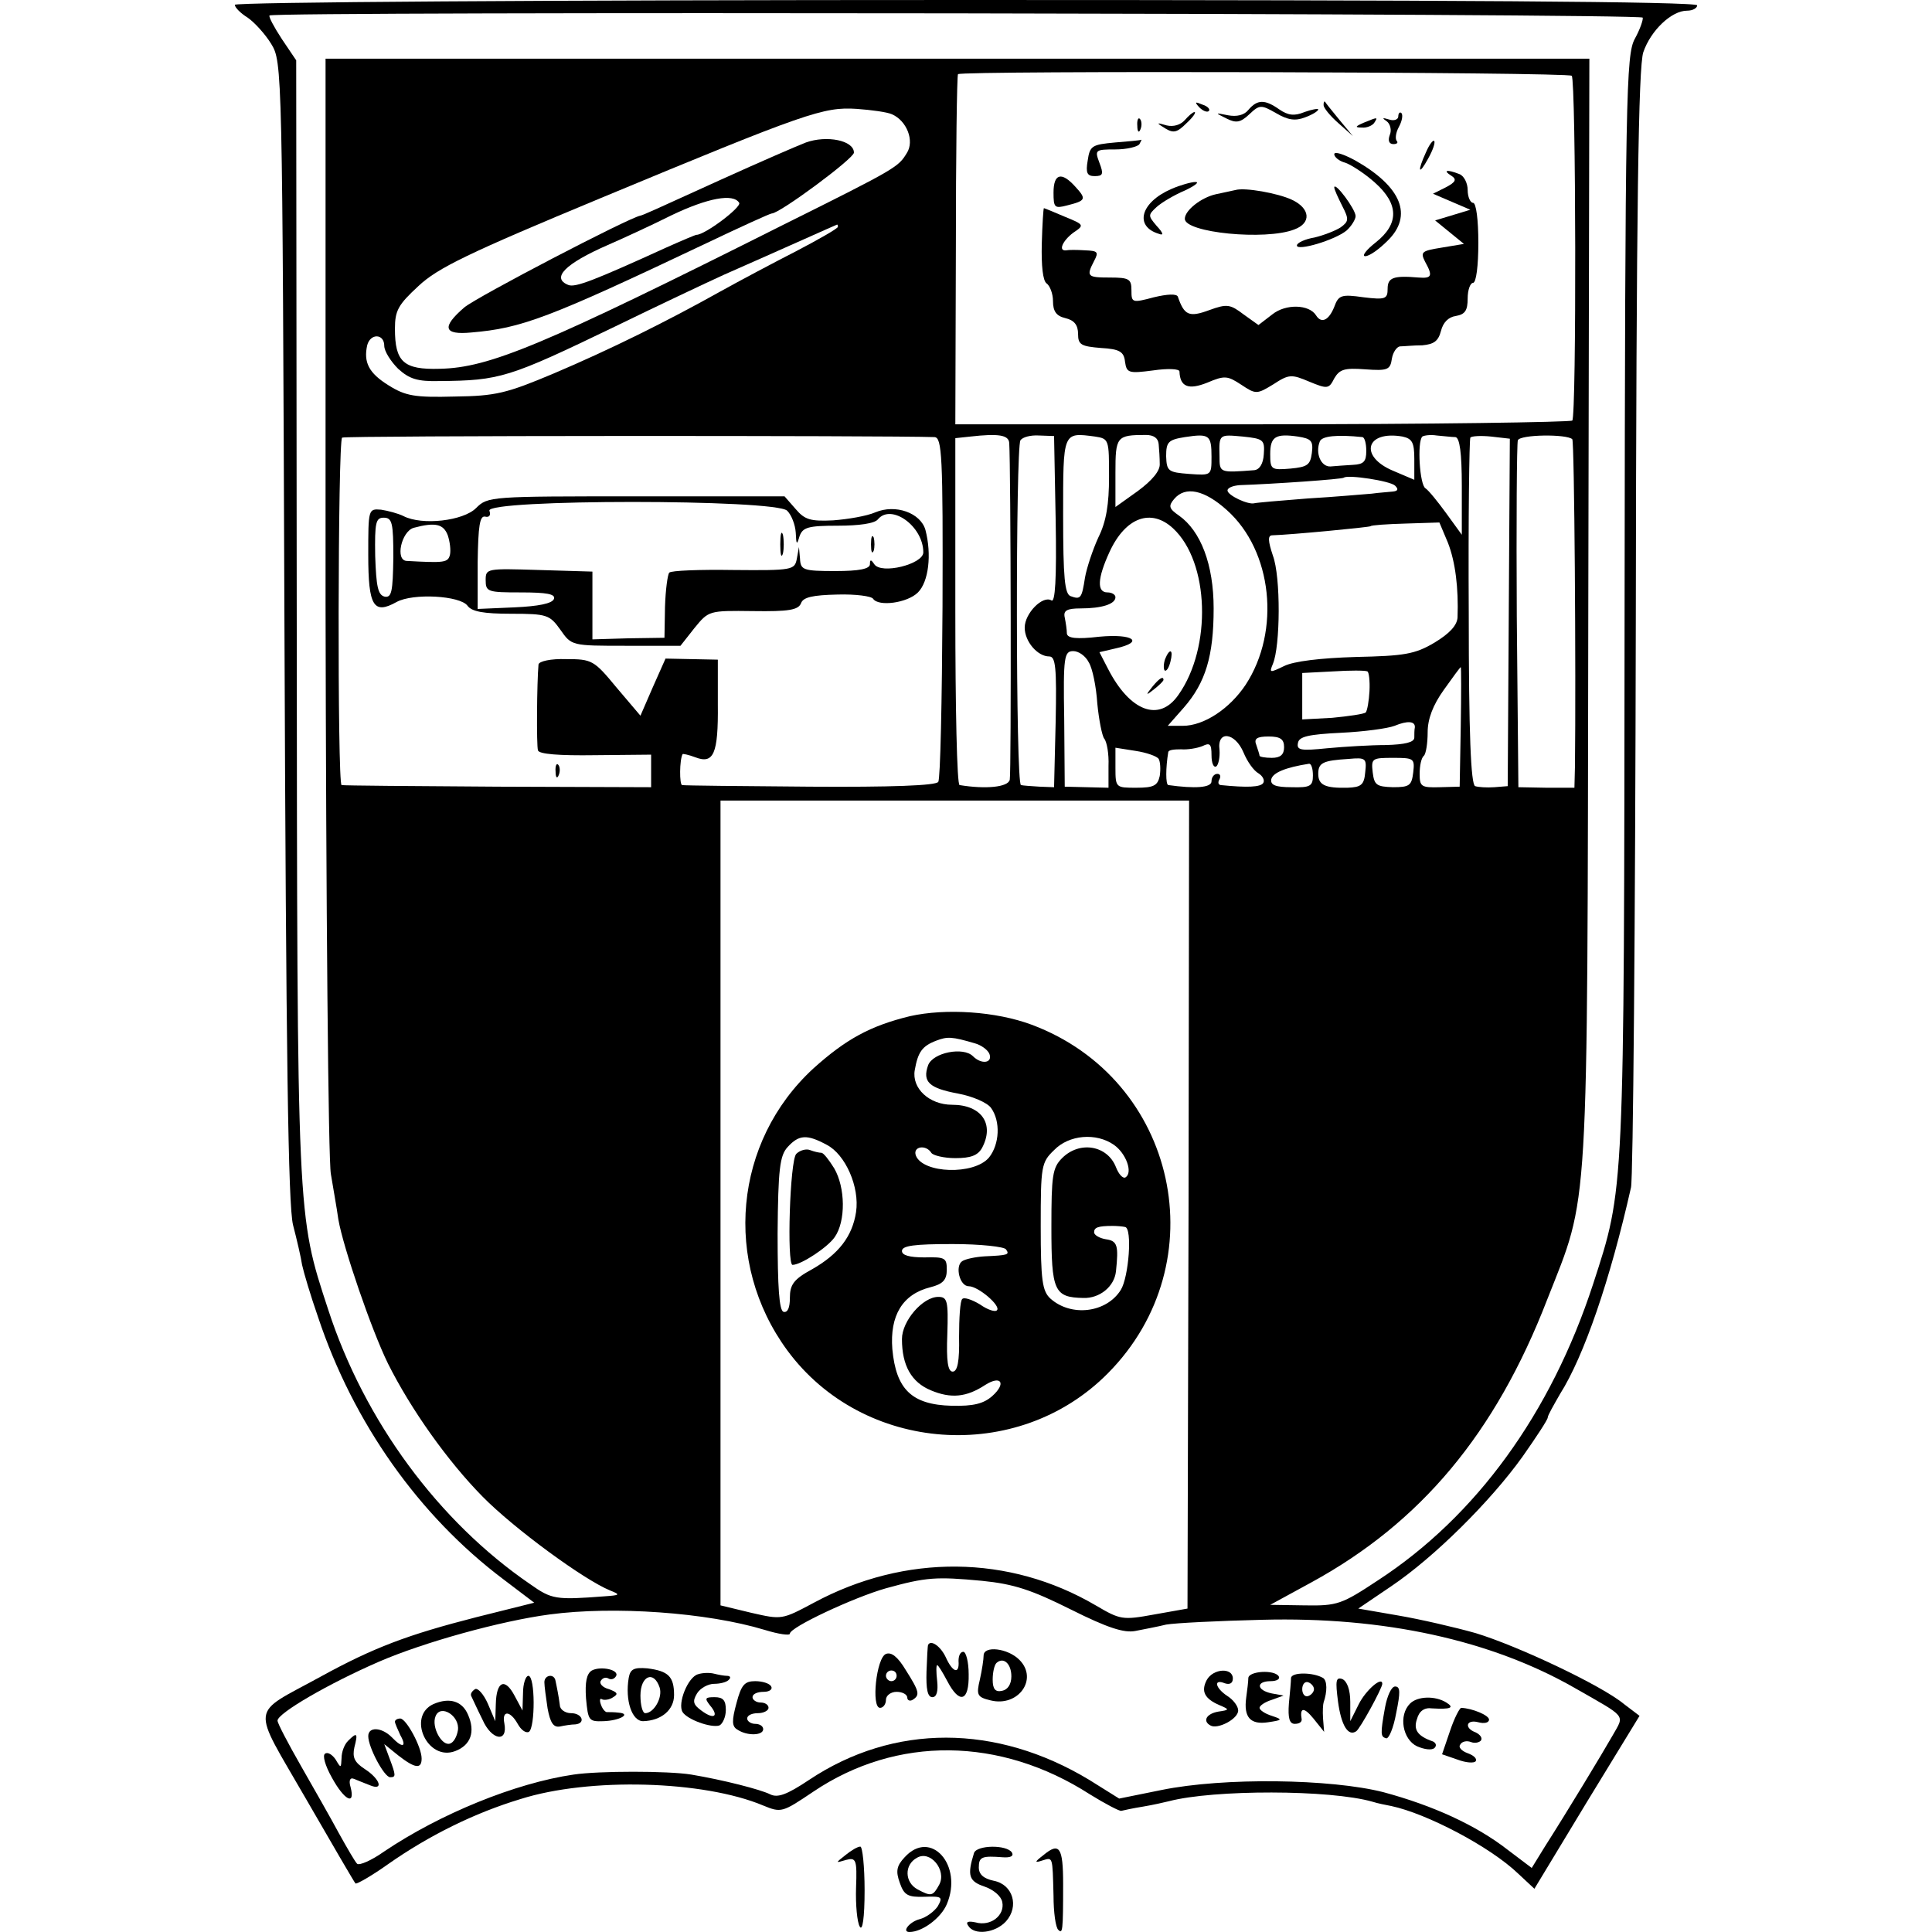 <?xml version="1.0" standalone="no"?>
<!DOCTYPE svg PUBLIC "-//W3C//DTD SVG 20010904//EN"
 "http://www.w3.org/TR/2001/REC-SVG-20010904/DTD/svg10.dtd">
<svg version="1.0" xmlns="http://www.w3.org/2000/svg"
 width="362pt" height="362pt" viewBox="0 0 362 362"
 preserveAspectRatio="xMidYMid meet">
<g transform="translate(0,362) scale(0.1,-0.1)"
fill="#000000" stroke="none">
<path d="M440 3611 c0 -5 11 -16 24 -24 13 -9 33 -31 44 -49 21 -34 21 -43 25
-1098 3 -798 7 -1078 16 -1115 7 -27 15 -61 17 -75 3 -14 16 -58 30 -98 66
-198 189 -372 347 -491 l58 -44 -108 -27 c-129 -33 -193 -57 -293 -112 -133
-73 -130 -49 -27 -228 49 -85 91 -157 93 -159 2 -2 30 14 61 36 77 54 162 96
248 122 129 41 343 35 455 -12 34 -14 36 -13 94 26 156 105 350 103 518 -5 29
-18 56 -32 59 -31 4 1 22 5 41 8 18 3 40 8 48 10 84 22 302 22 382 -1 9 -3 25
-6 35 -8 66 -14 185 -76 238 -127 l30 -28 98 162 99 162 -29 22 c-42 35 -199
109 -278 133 -39 11 -104 26 -145 33 l-75 13 62 42 c80 54 186 159 246 243 26
37 47 69 47 73 0 4 11 23 23 44 45 71 94 214 133 387 4 17 8 494 9 1060 1 784
5 1039 14 1067 14 41 53 78 82 78 11 0 19 5 19 10 0 7 -463 10 -1370 10 -788
0 -1370 -4 -1370 -9z m2638 -24 c1 -4 -5 -22 -15 -40 -16 -30 -18 -101 -19
-1057 -1 -1116 0 -1094 -59 -1276 -79 -242 -219 -435 -403 -555 -68 -45 -76
-48 -137 -47 l-65 1 77 42 c205 112 345 279 442 530 79 201 75 135 77 1293 l2
1032 -1184 0 -1184 0 0 -1022 c1 -563 5 -1043 10 -1068 4 -25 11 -63 14 -85 9
-52 62 -207 93 -270 43 -86 112 -183 177 -249 59 -60 190 -156 239 -176 20 -8
19 -9 -10 -11 -92 -7 -99 -6 -140 23 -171 117 -310 305 -378 514 -59 180 -58
164 -59 1300 l-1 1041 -27 40 c-15 23 -25 42 -23 44 7 8 2570 4 2573 -4z
m-133 -109 c8 -8 9 -637 1 -646 -4 -3 -266 -7 -581 -7 l-575 0 1 326 c0 180 2
328 4 330 6 7 1144 4 1150 -3z m-1274 -72 c28 -12 43 -50 28 -73 -16 -26 -18
-28 -229 -133 -454 -228 -553 -269 -646 -271 -68 -2 -84 13 -84 75 0 34 6 45
44 80 36 34 94 62 342 165 385 160 417 171 479 167 28 -2 57 -6 66 -10z m-101
-211 c0 -3 -35 -23 -77 -45 -43 -22 -107 -56 -143 -76 -102 -57 -207 -109
-313 -154 -88 -37 -108 -42 -185 -43 -75 -2 -92 1 -124 21 -37 23 -47 43 -40
75 6 23 32 22 32 -1 0 -10 12 -29 26 -43 21 -19 36 -24 77 -23 114 1 130 6
329 102 78 38 171 82 204 97 109 48 209 93 212 94 1 1 2 -1 2 -4z m181 -394
c14 -1 16 -34 15 -318 -1 -175 -4 -323 -8 -328 -4 -7 -89 -10 -240 -9 -128 1
-236 2 -240 3 -5 1 -5 47 1 58 0 1 11 -1 24 -6 34 -13 43 6 42 99 l0 84 -49 1
-49 1 -24 -54 -23 -53 -45 53 c-42 51 -46 53 -94 53 -29 1 -51 -4 -52 -10 -3
-33 -4 -152 -1 -161 2 -7 39 -10 107 -9 l105 1 0 -31 0 -30 -287 1 c-159 1
-290 2 -293 3 -8 2 -7 645 1 651 5 4 1024 4 1110 1z m140 -11 c3 -45 4 -617 1
-631 -3 -14 -45 -18 -94 -10 -5 0 -8 147 -8 325 l0 325 28 3 c53 6 72 3 73
-12z m87 -144 c2 -112 -1 -156 -8 -151 -16 10 -50 -24 -50 -51 0 -26 24 -54
46 -54 12 0 14 -21 12 -122 l-3 -123 -27 1 c-16 1 -31 2 -35 3 -10 1 -10 632
-1 646 4 6 19 10 35 9 l28 -1 3 -157z m100 80 c0 -50 -5 -83 -20 -113 -11 -24
-22 -58 -25 -75 -6 -39 -8 -42 -27 -35 -11 4 -14 34 -14 151 0 158 -1 156 60
148 26 -4 26 -6 26 -76z m93 62 c1 -10 2 -27 2 -37 1 -13 -14 -31 -41 -51
l-42 -30 0 64 c0 68 2 71 57 71 15 0 23 -6 24 -17z m99 -24 c0 -35 0 -35 -42
-32 -39 3 -42 5 -43 33 0 27 4 31 35 36 46 7 50 4 50 -37z m98 5 c-1 -18 -8
-29 -18 -30 -65 -5 -65 -5 -65 26 -1 42 -1 41 44 37 38 -4 41 -6 39 -33z m90
2 c-3 -22 -8 -26 -40 -29 -36 -3 -38 -2 -38 27 0 33 10 39 52 33 25 -4 29 -8
26 -31z m95 30 c4 -1 7 -12 7 -26 0 -20 -5 -25 -25 -26 -14 -1 -33 -2 -42 -3
-18 -1 -29 25 -20 47 4 10 32 13 80 8z m97 -41 l0 -39 -40 17 c-64 27 -51 76
18 64 18 -4 22 -11 22 -42z m77 41 c8 -1 12 -29 12 -92 l0 -91 -29 40 c-16 22
-33 43 -39 47 -11 6 -16 87 -6 97 3 2 15 4 27 2 13 -1 28 -3 35 -3z m100 -329
l-2 -325 -25 -2 c-14 -1 -30 0 -36 2 -8 3 -12 98 -12 325 -1 177 1 324 3 328
2 3 20 4 39 2 l35 -4 -2 -326z m119 325 c4 -4 7 -437 5 -613 l-1 -40 -52 0
-53 1 -3 320 c-1 176 0 325 2 330 4 11 92 12 102 2z m-332 -87 c7 -7 5 -10 -4
-11 -8 -1 -26 -2 -40 -4 -14 -1 -68 -6 -120 -9 -52 -4 -97 -8 -100 -9 -12 -3
-50 15 -50 24 0 5 10 9 23 10 61 2 192 11 195 14 7 6 87 -6 96 -15z m-315 -46
c85 -76 101 -226 35 -327 -30 -45 -78 -77 -118 -77 l-28 0 30 34 c41 47 56 97
56 186 0 82 -24 145 -65 174 -19 13 -20 18 -9 31 21 25 57 17 99 -21z m-101
-34 c68 -63 73 -223 10 -312 -36 -52 -91 -31 -132 49 l-16 31 30 7 c55 12 34
28 -30 22 -43 -5 -60 -3 -61 6 0 7 -2 20 -4 30 -3 13 4 17 30 17 39 0 65 8 65
21 0 5 -7 9 -15 9 -20 0 -19 26 4 76 30 65 78 82 119 44z m515 -27 c14 -36 20
-85 18 -140 -1 -15 -15 -30 -43 -47 -37 -22 -57 -25 -148 -27 -66 -2 -116 -8
-134 -17 -27 -13 -28 -13 -21 4 14 33 15 163 0 203 -9 27 -10 38 -1 38 35 1
181 15 184 17 1 2 31 4 66 5 l63 2 16 -38z m-673 -224 c7 -11 14 -46 16 -77 3
-31 9 -61 13 -66 5 -6 9 -29 8 -51 l0 -41 -41 1 -41 1 -1 127 c-2 117 0 127
17 127 10 0 23 -9 29 -21z m526 -54 c-1 -18 -4 -36 -7 -40 -4 -3 -32 -7 -63
-10 l-56 -3 0 43 0 44 58 3 c31 2 60 2 64 0 3 -1 5 -18 4 -37z m171 -67 l-2
-112 -37 -1 c-35 -1 -38 1 -38 25 0 15 3 30 8 34 4 4 7 24 7 44 0 25 10 51 30
79 17 24 31 43 32 43 1 0 1 -50 0 -112z m-86 -1 c-1 -4 -1 -13 -1 -19 0 -9
-18 -13 -53 -14 -28 0 -78 -3 -110 -6 -49 -5 -58 -4 -55 10 2 12 20 16 81 19
42 2 87 8 100 13 24 10 39 9 38 -3z m-321 -47 c7 -17 19 -34 28 -39 8 -5 12
-13 9 -18 -5 -8 -30 -9 -80 -4 -5 1 -5 6 -2 11 3 6 1 10 -4 10 -6 0 -11 -6
-11 -14 0 -12 -31 -14 -81 -7 -5 1 -5 32 0 62 1 4 11 5 24 5 12 -1 30 2 40 6
14 7 17 4 17 -17 0 -15 4 -24 9 -21 4 3 7 17 6 31 -5 37 29 33 45 -5z m76 10
c0 -14 -7 -20 -23 -20 -13 0 -23 2 -23 4 0 2 -3 11 -6 20 -5 12 1 16 23 16 22
0 29 -5 29 -20z m-235 -22 c3 -5 4 -19 2 -32 -4 -18 -11 -22 -44 -22 -38 0
-39 0 -39 37 l0 38 38 -6 c20 -3 40 -10 43 -15z m387 -25 c-2 -24 -8 -28 -33
-29 -42 -1 -55 5 -55 26 0 21 9 25 57 28 32 3 34 1 31 -25z m90 0 c-3 -25 -7
-28 -38 -28 -31 1 -35 4 -38 28 -3 26 -1 27 38 27 39 0 41 -1 38 -27z m-188
-6 c0 -20 -5 -23 -40 -22 -30 0 -40 4 -38 15 3 12 26 22 71 29 4 0 7 -9 7 -22z
m-233 -804 l-2 -757 -62 -11 c-60 -11 -64 -10 -110 17 -162 95 -357 97 -528 5
-60 -32 -60 -32 -117 -19 l-58 14 0 754 0 754 439 0 439 0 -1 -757z m-220
-759 c68 -34 99 -44 120 -40 15 3 42 8 58 12 17 3 98 7 180 9 228 6 429 -38
586 -128 98 -56 93 -49 71 -88 -20 -35 -84 -141 -128 -210 l-24 -39 -45 34
c-59 46 -140 83 -233 108 -98 25 -299 28 -416 4 l-79 -16 -56 35 c-174 105
-366 106 -525 0 -42 -28 -59 -34 -73 -27 -18 9 -88 27 -148 37 -43 7 -173 7
-220 0 -110 -16 -251 -74 -355 -144 -24 -17 -47 -27 -51 -23 -4 4 -19 30 -34
57 -15 28 -47 84 -71 126 -24 42 -44 80 -44 85 0 14 97 70 189 110 85 37 230
77 321 89 120 16 294 4 403 -29 26 -8 47 -11 47 -7 0 12 120 68 180 85 76 21
94 22 180 14 60 -6 93 -17 167 -54z"/>
<path d="M2247 3419 c7 -7 15 -10 18 -7 3 3 -2 9 -12 12 -14 6 -15 5 -6 -5z"/>
<path d="M2339 3414 c-8 -10 -22 -13 -38 -10 -25 5 -25 5 -3 -6 18 -9 26 -8
43 8 19 18 22 18 50 2 22 -13 36 -15 54 -8 14 5 25 12 25 15 0 2 -12 0 -26 -5
-19 -8 -31 -6 -47 5 -27 19 -41 19 -58 -1z"/>
<path d="M2480 3423 c0 -5 12 -20 28 -34 l27 -24 -25 30 c-14 17 -26 32 -27
34 -2 2 -3 0 -3 -6z"/>
<path d="M2220 3395 c-8 -9 -21 -13 -34 -10 -20 6 -20 5 -2 -6 15 -9 22 -7 39
10 12 11 19 21 15 21 -3 0 -11 -7 -18 -15z"/>
<path d="M2620 3402 c0 -6 -8 -9 -17 -6 -13 4 -14 3 -5 -3 7 -5 10 -17 6 -26
-4 -11 -1 -17 7 -17 7 0 9 3 6 6 -3 4 -2 15 4 26 6 11 8 22 5 26 -3 3 -6 0 -6
-6z"/>
<path d="M2131 3384 c0 -11 3 -14 6 -6 3 7 2 16 -1 19 -3 4 -6 -2 -5 -13z"/>
<path d="M2555 3390 c-16 -7 -17 -9 -3 -9 9 -1 20 4 23 9 7 11 7 11 -20 0z"/>
<path d="M2089 3353 c-43 -4 -47 -6 -51 -34 -4 -23 -1 -29 13 -29 16 0 17 4 9
25 -9 24 -8 25 30 25 21 0 42 5 45 10 3 6 5 9 3 8 -2 -1 -24 -3 -49 -5z"/>
<path d="M2672 3335 c-17 -37 -14 -45 4 -12 9 16 14 31 11 33 -2 2 -9 -7 -15
-21z"/>
<path d="M2500 3331 c0 -5 9 -13 21 -16 11 -4 36 -20 55 -37 45 -40 46 -77 2
-112 -18 -14 -27 -26 -20 -26 8 0 26 13 42 29 48 47 26 101 -60 150 -22 12
-40 18 -40 12z"/>
<path d="M2719 3291 c11 -7 9 -12 -10 -22 l-24 -12 35 -15 35 -15 -33 -10 -33
-10 27 -22 27 -22 -42 -7 c-37 -6 -40 -8 -31 -26 15 -27 13 -32 -12 -30 -47 4
-58 0 -58 -21 0 -19 -4 -21 -45 -16 -42 6 -47 4 -55 -18 -10 -25 -24 -32 -34
-16 -13 21 -57 22 -82 2 l-26 -20 -28 20 c-25 19 -31 20 -64 8 -38 -14 -47
-10 -59 25 -2 6 -20 5 -45 -1 -41 -11 -42 -10 -42 13 0 21 -4 24 -40 24 -43 0
-45 2 -30 31 9 17 7 19 -17 20 -15 1 -31 1 -35 0 -16 -2 -7 18 13 33 21 14 21
15 -16 30 -21 9 -38 16 -39 16 -1 0 -3 -30 -4 -67 -1 -41 2 -69 9 -74 6 -4 12
-19 12 -33 0 -19 6 -28 23 -32 17 -4 24 -13 24 -30 0 -20 6 -23 43 -26 35 -2
43 -7 45 -26 3 -21 7 -22 53 -16 27 4 49 3 49 -2 1 -29 17 -35 52 -21 33 14
38 13 64 -4 27 -18 29 -18 60 1 29 19 34 19 67 5 34 -14 37 -14 47 6 10 17 19
20 58 17 42 -3 47 -1 50 20 2 12 9 22 15 23 7 0 25 2 42 2 22 2 30 8 35 27 4
16 14 26 28 28 17 3 22 10 22 33 0 16 5 29 10 29 6 0 10 32 10 75 0 43 -4 75
-10 75 -5 0 -10 11 -10 24 0 13 -7 27 -16 30 -23 9 -31 7 -15 -3z"/>
<path d="M1974 3259 c0 -28 2 -30 25 -24 36 9 37 12 16 35 -26 29 -41 25 -41
-11z"/>
<path d="M2195 3266 c-58 -25 -70 -70 -24 -84 10 -4 9 1 -4 15 -16 19 -16 20
0 35 10 9 34 23 53 31 19 9 28 16 20 16 -8 0 -29 -6 -45 -13z"/>
<path d="M2315 3264 c-5 -1 -22 -5 -37 -8 -27 -6 -58 -30 -58 -46 0 -26 151
-41 205 -20 33 12 30 40 -5 56 -26 12 -87 23 -105 18z"/>
<path d="M2500 3269 c0 -4 7 -19 15 -35 13 -25 12 -29 -3 -40 -9 -6 -32 -15
-49 -19 -18 -3 -33 -10 -33 -15 0 -11 71 10 93 28 9 8 17 21 17 27 0 13 -39
65 -40 54z"/>
<path d="M1510 3353 c-18 -7 -85 -36 -160 -70 -125 -57 -145 -66 -150 -67 -22
-4 -306 -152 -330 -172 -43 -37 -39 -52 13 -47 94 8 143 26 440 167 65 31 120
56 123 56 15 0 154 103 154 114 0 23 -51 33 -90 19z m-125 -113 c5 -8 -64 -60
-80 -60 -2 0 -28 -11 -57 -24 -136 -62 -170 -75 -183 -70 -33 13 -6 40 74 75
30 13 84 38 120 56 67 32 115 41 126 23z"/>
<path d="M892 2668 c-24 -24 -101 -33 -136 -15 -10 5 -29 10 -42 12 -24 2 -24
1 -24 -85 0 -96 10 -112 53 -88 31 17 119 12 133 -7 8 -11 30 -15 82 -15 67 0
72 -2 92 -30 21 -30 21 -30 123 -30 l102 0 26 33 c27 33 27 33 110 32 67 -1
85 2 90 15 4 11 22 15 68 16 34 1 64 -3 67 -8 10 -15 64 -8 84 12 20 20 26 71
14 117 -9 32 -56 49 -94 33 -16 -7 -52 -13 -79 -15 -42 -2 -53 1 -70 21 l-21
24 -278 0 c-273 0 -278 0 -300 -22z m583 -5 c8 -8 15 -26 16 -41 1 -23 2 -24
7 -7 6 17 16 20 72 20 39 0 69 4 75 12 25 30 85 -13 85 -62 0 -22 -79 -42 -92
-22 -6 9 -8 9 -8 0 0 -9 -20 -13 -65 -13 -60 0 -65 2 -66 23 l-2 22 -4 -22
c-4 -21 -8 -22 -119 -21 -62 1 -117 -1 -120 -5 -3 -3 -7 -32 -8 -64 l-1 -58
-68 -1 -67 -2 0 64 0 63 -100 3 c-98 3 -100 3 -100 -19 0 -22 4 -23 66 -23 48
0 65 -3 62 -12 -3 -9 -30 -14 -74 -16 l-69 -3 0 88 c1 68 4 87 14 85 8 -2 11
3 8 11 -8 22 537 22 558 0z m-738 -88 c-1 -63 -3 -75 -16 -73 -13 3 -16 19
-18 76 -1 63 1 72 16 72 16 0 18 -10 18 -75z m102 42 c4 -12 6 -28 4 -37 -4
-14 -10 -15 -81 -11 -22 1 -10 55 13 62 41 11 56 7 64 -14z"/>
<path d="M1462 2600 c0 -19 2 -27 5 -17 2 9 2 25 0 35 -3 9 -5 1 -5 -18z"/>
<path d="M1632 2600 c0 -14 2 -19 5 -12 2 6 2 18 0 25 -3 6 -5 1 -5 -13z"/>
<path d="M1041 2174 c0 -11 3 -14 6 -6 3 7 2 16 -1 19 -3 4 -6 -2 -5 -13z"/>
<path d="M2183 2385 c-3 -9 -3 -18 -1 -21 3 -3 8 4 11 16 6 23 -1 27 -10 5z"/>
<path d="M2159 2333 c-13 -16 -12 -17 4 -4 9 7 17 15 17 17 0 8 -8 3 -21 -13z"/>
<path d="M1705 1716 c-74 -18 -120 -43 -181 -98 -149 -137 -170 -363 -49 -528
142 -193 432 -214 601 -43 205 207 130 551 -143 653 -67 25 -161 31 -228 16z
m122 -51 c11 -3 24 -12 27 -20 6 -17 -15 -20 -31 -4 -18 18 -75 7 -84 -17 -11
-31 2 -43 56 -53 27 -5 55 -17 62 -27 18 -25 16 -68 -4 -93 -28 -33 -124 -30
-137 4 -6 17 19 21 29 5 3 -5 24 -10 45 -10 29 0 42 5 50 19 24 45 -1 81 -56
81 -43 0 -76 31 -70 65 6 34 14 45 40 55 21 8 29 8 73 -5z m-278 -190 c35 -18
62 -79 55 -126 -7 -46 -33 -79 -82 -107 -35 -19 -42 -29 -42 -54 0 -18 -4 -28
-12 -26 -8 3 -11 45 -11 147 1 120 4 146 19 162 21 23 36 24 73 4z m538 0 c23
-16 36 -52 22 -61 -5 -3 -13 6 -18 19 -16 41 -68 50 -101 17 -18 -18 -20 -33
-20 -129 0 -120 5 -132 60 -133 30 -1 58 21 61 50 5 48 3 57 -19 60 -12 2 -22
8 -22 13 0 9 7 12 35 12 8 0 19 -1 23 -2 14 -2 7 -94 -8 -118 -27 -43 -93 -51
-132 -16 -15 14 -18 34 -18 135 0 113 1 120 25 143 28 29 79 33 112 10z m-202
-196 c7 -10 4 -11 -40 -13 -17 -1 -36 -5 -42 -9 -14 -9 -5 -47 12 -47 18 0 61
-37 53 -45 -3 -4 -18 1 -32 11 -15 9 -30 14 -33 10 -4 -3 -6 -36 -6 -71 1 -46
-3 -65 -12 -65 -9 0 -12 20 -10 70 2 63 0 70 -17 70 -29 0 -68 -45 -68 -79 0
-50 18 -81 54 -96 38 -16 67 -13 102 10 30 19 40 3 13 -21 -16 -14 -35 -19
-76 -18 -75 2 -104 31 -111 106 -5 63 19 103 71 116 24 6 31 14 31 33 0 22 -3
24 -42 23 -28 0 -42 4 -42 12 0 10 23 13 95 13 52 0 97 -5 100 -10z"/>
<path d="M1492 1458 c-12 -12 -18 -208 -7 -208 16 0 66 33 79 52 21 30 20 93
-1 129 -10 16 -20 29 -24 29 -4 0 -13 2 -21 5 -7 3 -19 0 -26 -7z"/>
<path d="M1739 538 c-1 -2 -2 -24 -3 -50 -1 -33 2 -48 11 -48 8 0 11 11 9 30
-2 17 -2 30 0 30 2 0 10 -13 19 -30 23 -44 41 -38 40 13 0 23 -5 42 -10 42 -6
0 -9 -8 -9 -17 2 -26 -11 -22 -24 7 -10 21 -28 33 -33 23z"/>
<path d="M1660 521 c-18 -7 -28 -101 -11 -101 6 0 11 7 11 15 0 8 9 15 20 15
11 0 20 -5 20 -11 0 -5 5 -7 10 -4 14 9 13 15 -13 56 -15 25 -27 34 -37 30z
m20 -41 c0 -5 -4 -10 -10 -10 -5 0 -10 5 -10 10 0 6 5 10 10 10 6 0 10 -4 10
-10z"/>
<path d="M1843 518 c0 -7 -3 -27 -7 -45 -7 -29 -5 -33 20 -39 52 -13 90 40 54
76 -22 22 -67 27 -67 8z m52 -39 c0 -15 -7 -25 -17 -27 -13 -3 -18 3 -18 21 0
13 3 27 7 31 13 12 28 -1 28 -25z"/>
<path d="M1109 490 c-10 -6 -13 -22 -11 -52 4 -42 5 -44 33 -43 30 1 53 14 28
16 -8 1 -17 1 -21 1 -3 -1 -9 5 -12 14 -3 8 -2 13 2 10 4 -2 14 -1 21 4 10 6
8 9 -8 15 -12 3 -19 11 -15 16 3 5 9 7 14 4 5 -3 11 -1 14 4 8 12 -28 20 -45
11z"/>
<path d="M1178 476 c-7 -42 6 -81 27 -81 34 1 58 21 58 49 0 35 -11 45 -50 50
-25 2 -32 -1 -35 -18z m58 -18 c6 -19 -11 -48 -27 -48 -5 0 -9 15 -9 33 0 37
25 48 36 15z"/>
<path d="M1308 483 c-19 -5 -39 -55 -29 -71 9 -14 53 -30 69 -25 6 3 12 16 12
29 0 18 -5 24 -21 24 -18 0 -19 -2 -9 -15 18 -21 8 -28 -16 -10 -15 11 -17 17
-8 32 6 10 21 18 32 18 11 0 24 3 28 8 4 4 2 7 -4 7 -5 0 -16 2 -24 4 -7 2
-21 2 -30 -1z"/>
<path d="M2261 472 c-11 -21 -4 -35 24 -47 19 -8 19 -9 -2 -12 -23 -4 -30 -18
-15 -26 13 -8 52 12 52 28 0 8 -9 20 -20 27 -23 15 -27 33 -5 24 9 -3 15 0 15
9 0 21 -37 19 -49 -3z"/>
<path d="M2339 476 c0 -6 -2 -23 -4 -37 -5 -37 8 -51 41 -46 27 4 28 5 7 12
-13 4 -23 11 -23 15 0 4 10 11 23 15 l22 8 -22 4 c-29 6 -30 23 -2 23 11 0 18
4 15 9 -8 13 -56 10 -57 -3z"/>
<path d="M2419 476 c0 -6 -2 -28 -4 -48 -2 -27 1 -38 11 -38 8 0 13 3 13 8 -4
23 4 24 22 2 l20 -25 -2 25 c-1 14 0 27 1 30 7 20 7 41 -1 46 -19 11 -59 11
-60 0z m43 -21 c0 -5 -5 -11 -11 -13 -6 -2 -11 4 -11 13 0 9 5 15 11 13 6 -2
11 -8 11 -13z"/>
<path d="M980 448 l-1 -33 -15 28 c-18 34 -34 27 -35 -16 l-1 -32 -14 33 c-8
18 -19 30 -24 27 -6 -4 -9 -9 -7 -13 2 -4 11 -24 21 -44 17 -39 48 -44 41 -7
-5 25 11 24 25 -1 6 -11 15 -18 21 -15 12 8 12 105 -1 105 -5 0 -10 -15 -10
-32z"/>
<path d="M1020 468 c0 -7 3 -29 6 -49 5 -27 11 -36 23 -34 9 2 22 4 29 4 20 2
13 21 -8 21 -11 0 -21 7 -21 15 -1 8 -3 20 -4 25 -1 6 -3 15 -4 20 -2 15 -21
12 -21 -2z"/>
<path d="M2507 432 c6 -45 19 -66 34 -56 7 4 49 81 49 89 0 15 -31 -12 -44
-38 l-16 -32 0 36 c0 23 -6 39 -15 43 -12 4 -13 -3 -8 -42z"/>
<path d="M1380 429 c-9 -33 -9 -44 2 -50 18 -12 48 -11 48 1 0 6 -7 10 -15 10
-8 0 -15 5 -15 10 0 6 9 10 20 10 11 0 20 5 20 10 0 6 -7 10 -15 10 -8 0 -15
5 -15 10 0 6 9 10 21 10 11 0 17 5 14 10 -3 6 -17 10 -30 10 -20 0 -26 -7 -35
-41z"/>
<path d="M2595 420 c-9 -50 -8 -54 2 -57 5 -2 14 19 19 47 8 39 8 50 -2 50 -7
0 -15 -18 -19 -40z"/>
<path d="M812 427 c-50 -23 -11 -108 41 -88 29 11 38 36 24 68 -11 26 -35 33
-65 20z m46 -49 c-2 -12 -8 -23 -15 -25 -15 -5 -35 31 -27 51 9 24 46 1 42
-26z"/>
<path d="M2642 428 c-22 -22 -14 -67 13 -80 14 -6 28 -8 33 -3 4 4 3 9 -3 12
-29 10 -37 22 -30 42 4 15 14 22 28 20 35 -2 43 1 27 11 -21 13 -54 12 -68 -2z"/>
<path d="M2717 377 l-15 -44 29 -10 c16 -6 31 -7 34 -3 3 5 -4 11 -15 15 -11
4 -18 11 -14 16 3 6 12 8 20 5 7 -3 16 -1 19 3 3 5 -2 11 -10 15 -22 8 -18 25
5 19 11 -3 20 -1 20 5 0 8 -31 21 -52 22 -3 0 -13 -19 -21 -43z"/>
<path d="M740 394 c0 -3 5 -14 10 -25 13 -23 4 -25 -16 -4 -19 19 -44 20 -44
2 0 -21 30 -77 41 -77 11 0 11 3 -1 35 l-10 27 26 -21 c32 -25 44 -26 44 -6 0
22 -29 75 -40 75 -6 0 -10 -3 -10 -6z"/>
<path d="M652 358 c-7 -7 -12 -21 -12 -32 -1 -19 -1 -20 -11 -3 -6 9 -15 15
-20 11 -5 -3 0 -22 13 -45 23 -42 44 -53 35 -18 -4 13 -1 19 6 16 7 -3 20 -8
30 -12 26 -11 20 11 -9 30 -20 13 -24 22 -20 41 7 27 5 29 -12 12z"/>
<path d="M1584 144 c-19 -15 -19 -15 1 -9 19 5 21 1 19 -52 -1 -32 2 -65 7
-73 5 -9 9 16 9 68 0 45 -4 82 -8 82 -5 0 -17 -7 -28 -16z"/>
<path d="M1695 140 c-15 -16 -17 -26 -9 -48 8 -23 15 -27 46 -26 33 1 35 0 25
-18 -7 -10 -22 -21 -34 -24 -19 -5 -34 -24 -19 -24 24 0 59 26 70 52 31 73
-30 142 -79 88z m65 -51 c-12 -22 -15 -23 -41 -9 -24 13 -25 46 -1 59 25 15
56 -23 42 -50z"/>
<path d="M1825 148 c-13 -42 -10 -53 20 -63 17 -6 31 -18 33 -29 5 -25 -22
-46 -50 -38 -14 3 -19 1 -14 -6 11 -19 51 -14 71 8 25 28 13 69 -23 76 -19 4
-28 12 -28 25 0 20 6 22 45 19 14 -1 21 2 17 9 -10 15 -66 14 -71 -1z"/>
<path d="M1955 144 c-17 -13 -17 -15 -2 -10 20 6 19 9 21 -66 0 -31 4 -60 9
-64 8 -8 9 -3 9 86 0 69 -7 79 -37 54z"/>
</g>
</svg>
